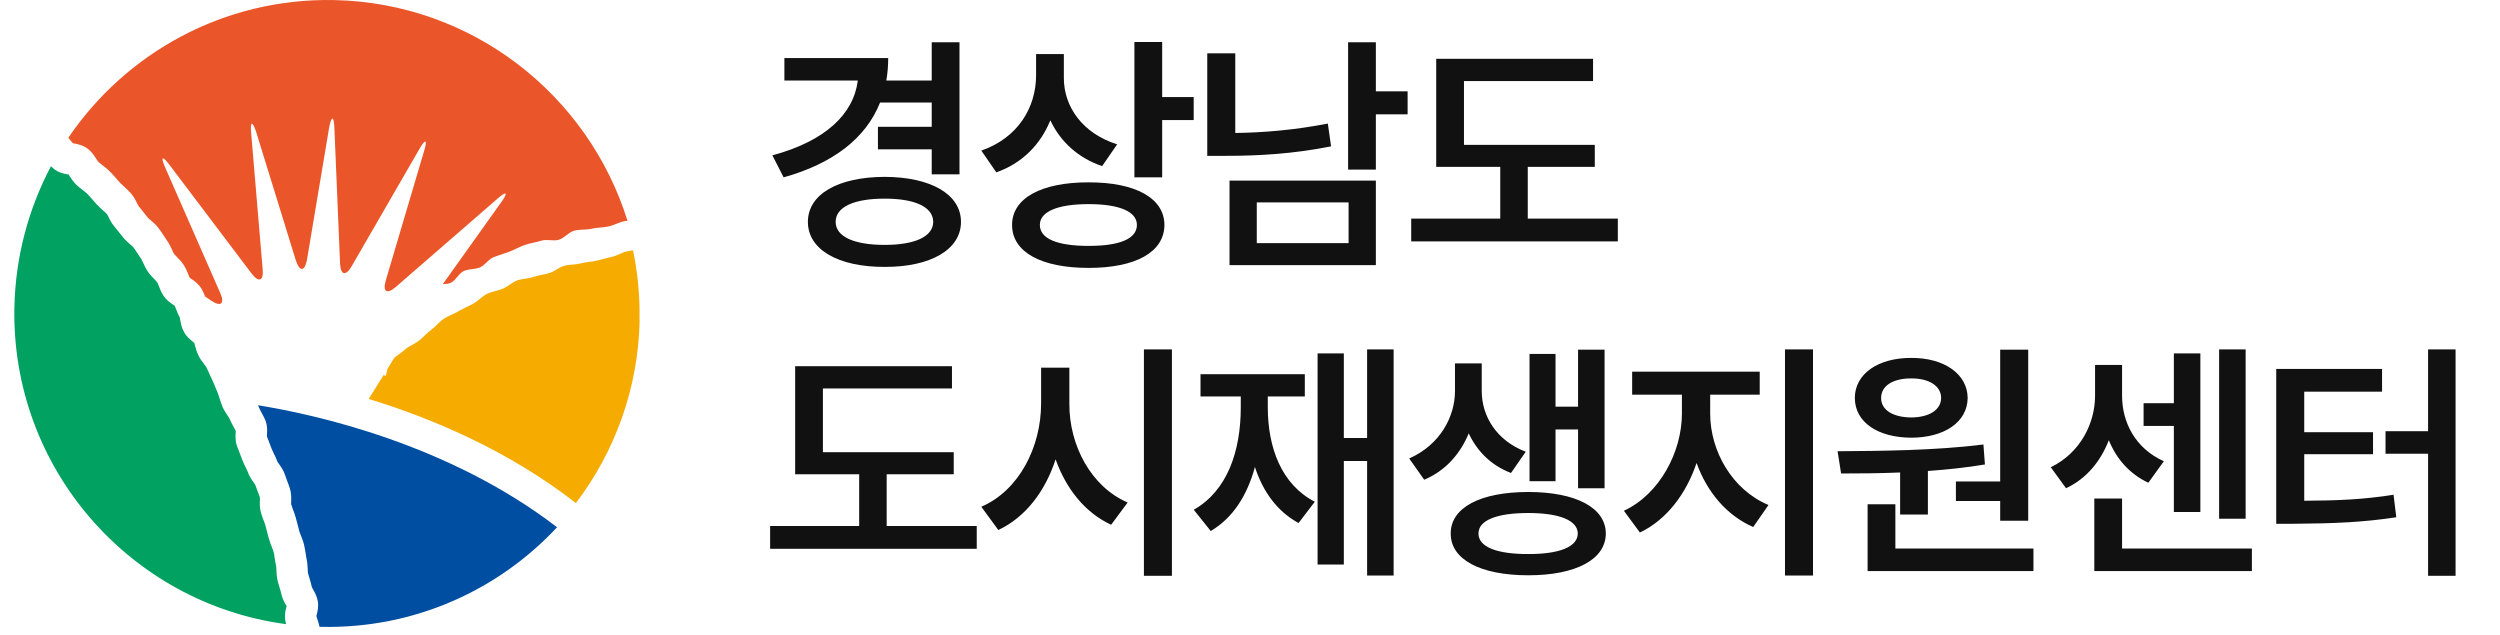 <svg width="122" height="31" viewBox="0 0 122 31" fill="none" xmlns="http://www.w3.org/2000/svg">
<path d="M16.294 0.003C10.921 -0.098 6.143 2.583 3.334 6.723C3.387 6.783 3.432 6.839 3.473 6.891C3.503 6.925 3.529 6.963 3.556 6.989C3.571 6.989 3.586 6.993 3.597 6.996C3.796 7.034 4.096 7.086 4.354 7.319C4.516 7.465 4.621 7.63 4.703 7.758C4.737 7.814 4.789 7.889 4.812 7.911C4.857 7.953 4.924 8.005 4.996 8.061C5.112 8.148 5.243 8.249 5.371 8.38C5.479 8.489 5.577 8.598 5.671 8.706C5.734 8.785 5.798 8.856 5.862 8.924C5.911 8.976 5.978 9.036 6.049 9.1C6.154 9.194 6.274 9.303 6.387 9.434C6.533 9.599 6.619 9.771 6.683 9.91C6.709 9.963 6.751 10.038 6.766 10.064C6.871 10.184 6.968 10.311 7.062 10.431L7.212 10.619C7.238 10.653 7.302 10.705 7.362 10.754C7.474 10.851 7.617 10.971 7.741 11.136C7.834 11.26 7.913 11.38 7.988 11.496C8.044 11.583 8.097 11.661 8.146 11.733C8.266 11.898 8.337 12.063 8.401 12.201C8.434 12.276 8.464 12.351 8.494 12.389C8.521 12.426 8.577 12.483 8.637 12.543C8.734 12.644 8.858 12.768 8.963 12.929C9.076 13.098 9.143 13.27 9.196 13.405C9.214 13.458 9.237 13.514 9.256 13.555C9.274 13.57 9.301 13.585 9.323 13.6C9.462 13.694 9.676 13.836 9.826 14.08C9.908 14.215 9.964 14.354 10.009 14.47L10.302 14.669C10.778 14.991 10.981 14.823 10.748 14.298L8.056 8.163C7.827 7.634 7.921 7.581 8.266 8.039L12.278 13.349C12.627 13.806 12.867 13.716 12.818 13.143L12.256 6.483C12.207 5.909 12.316 5.886 12.499 6.434L14.442 12.723C14.626 13.27 14.866 13.255 14.978 12.689L16.066 6.205C16.178 5.639 16.291 5.65 16.317 6.224L16.595 12.854C16.621 13.428 16.872 13.491 17.161 12.993L20.476 7.255C20.765 6.756 20.866 6.801 20.701 7.353L18.826 13.686C18.661 14.238 18.886 14.38 19.317 14.001L24.29 9.685C24.721 9.306 24.807 9.385 24.473 9.85L21.612 13.863C21.758 13.859 21.904 13.851 22.017 13.791C22.25 13.668 22.384 13.349 22.625 13.229C22.864 13.113 23.18 13.154 23.423 13.049C23.667 12.94 23.836 12.655 24.079 12.554C24.323 12.456 24.582 12.385 24.826 12.295C25.096 12.198 25.347 12.04 25.61 11.954C25.876 11.864 26.161 11.826 26.423 11.744C26.686 11.661 27.005 11.778 27.259 11.703C27.541 11.624 27.755 11.324 28.024 11.256C28.298 11.185 28.591 11.226 28.849 11.166C29.131 11.099 29.416 11.11 29.678 11.054C29.963 10.994 30.211 10.844 30.47 10.795C30.518 10.784 30.571 10.78 30.623 10.78C28.718 4.653 23.067 0.138 16.294 0.003Z" fill="#EA5529"/>
<path d="M13.977 29.627C13.977 29.627 13.985 29.597 13.988 29.582C13.977 29.563 13.966 29.537 13.951 29.518C13.88 29.39 13.778 29.211 13.729 28.986C13.711 28.899 13.684 28.802 13.651 28.697C13.613 28.581 13.576 28.453 13.542 28.314C13.501 28.134 13.497 27.966 13.489 27.831C13.489 27.748 13.482 27.662 13.475 27.621C13.441 27.478 13.418 27.343 13.403 27.219C13.388 27.118 13.377 27.021 13.354 26.942C13.339 26.874 13.302 26.792 13.268 26.702C13.223 26.586 13.167 26.451 13.126 26.297L13.085 26.151L12.953 25.648C12.931 25.569 12.897 25.476 12.86 25.382C12.818 25.273 12.773 25.149 12.736 25.018C12.668 24.786 12.676 24.568 12.683 24.411C12.683 24.362 12.683 24.309 12.683 24.279C12.653 24.189 12.62 24.092 12.578 23.991C12.537 23.882 12.496 23.773 12.454 23.653C12.443 23.631 12.406 23.578 12.376 23.537C12.286 23.417 12.166 23.248 12.091 23.031C12.072 22.971 12.031 22.888 11.986 22.802C11.93 22.689 11.862 22.558 11.809 22.408C11.768 22.292 11.723 22.176 11.675 22.052L11.569 21.778C11.472 21.516 11.491 21.264 11.502 21.103C11.502 21.081 11.506 21.054 11.506 21.032C11.479 20.976 11.446 20.912 11.405 20.841C11.345 20.728 11.27 20.597 11.21 20.451C11.194 20.409 11.146 20.342 11.101 20.271C11.026 20.158 10.932 20.019 10.857 19.847C10.797 19.704 10.756 19.569 10.718 19.449C10.688 19.356 10.662 19.266 10.636 19.202C10.587 19.089 10.546 18.981 10.501 18.876C10.456 18.771 10.418 18.669 10.373 18.579L10.246 18.302C10.19 18.174 10.137 18.054 10.081 17.942C10.062 17.901 10.006 17.829 9.957 17.762C9.874 17.657 9.773 17.526 9.691 17.361C9.601 17.181 9.556 17.008 9.518 16.869C9.507 16.824 9.492 16.768 9.481 16.734C9.458 16.716 9.432 16.693 9.409 16.674C9.282 16.573 9.106 16.431 8.982 16.206C8.858 15.988 8.824 15.767 8.794 15.609C8.787 15.568 8.779 15.512 8.772 15.486C8.689 15.343 8.637 15.201 8.592 15.085C8.569 15.024 8.547 14.964 8.524 14.919C8.502 14.905 8.476 14.886 8.453 14.871C8.311 14.777 8.116 14.646 7.969 14.417C7.864 14.256 7.801 14.091 7.752 13.96C7.726 13.892 7.696 13.809 7.673 13.783C7.643 13.738 7.583 13.678 7.523 13.614C7.429 13.517 7.321 13.408 7.223 13.266C7.114 13.104 7.043 12.947 6.983 12.819C6.953 12.752 6.916 12.669 6.897 12.639C6.818 12.531 6.747 12.422 6.687 12.328C6.627 12.235 6.567 12.145 6.511 12.073C6.484 12.036 6.417 11.979 6.349 11.923C6.248 11.833 6.121 11.725 6.004 11.582L5.847 11.383C5.753 11.267 5.667 11.158 5.581 11.053C5.442 10.888 5.359 10.723 5.296 10.588C5.269 10.54 5.239 10.472 5.221 10.453C5.161 10.386 5.086 10.318 5.003 10.247C4.917 10.168 4.819 10.078 4.722 9.977C4.639 9.887 4.564 9.805 4.493 9.718C4.411 9.625 4.336 9.535 4.264 9.463C4.212 9.411 4.133 9.351 4.051 9.287C3.953 9.212 3.844 9.13 3.736 9.028C3.582 8.878 3.481 8.721 3.398 8.597C3.383 8.571 3.364 8.545 3.349 8.518C3.334 8.518 3.319 8.515 3.304 8.511C3.121 8.477 2.843 8.428 2.611 8.226C2.566 8.188 2.524 8.151 2.487 8.113C1.403 10.161 0.754 12.505 0.702 15.002C0.548 22.862 6.353 29.447 13.962 30.459C13.947 30.407 13.932 30.354 13.925 30.298C13.876 30.024 13.932 29.788 13.973 29.627H13.977Z" fill="#00A161"/>
<path d="M12.631 19.874C12.657 19.938 12.698 20.013 12.743 20.099C12.811 20.223 12.889 20.361 12.957 20.526C13.058 20.793 13.04 21.044 13.028 21.213C13.028 21.239 13.024 21.273 13.024 21.295L13.103 21.498C13.152 21.625 13.204 21.756 13.253 21.895C13.276 21.951 13.313 22.03 13.354 22.113C13.415 22.236 13.486 22.375 13.542 22.54C13.538 22.529 13.534 22.525 13.534 22.525C13.546 22.544 13.587 22.6 13.613 22.641C13.707 22.769 13.831 22.941 13.906 23.17C13.932 23.253 13.97 23.343 14.003 23.44C14.052 23.568 14.104 23.699 14.149 23.845C14.221 24.081 14.213 24.303 14.21 24.468C14.206 24.513 14.206 24.573 14.206 24.603C14.228 24.674 14.258 24.753 14.288 24.839C14.333 24.959 14.386 25.094 14.427 25.24L14.566 25.761L14.603 25.911C14.618 25.971 14.648 26.05 14.686 26.136C14.735 26.264 14.794 26.406 14.836 26.575C14.873 26.725 14.892 26.871 14.915 26.999C14.93 27.096 14.941 27.194 14.96 27.269C15.001 27.453 15.008 27.625 15.016 27.767C15.016 27.85 15.023 27.933 15.034 27.981C15.053 28.064 15.079 28.154 15.11 28.247C15.147 28.367 15.188 28.503 15.218 28.649C15.226 28.671 15.256 28.72 15.274 28.758C15.35 28.889 15.454 29.073 15.503 29.309C15.559 29.582 15.499 29.826 15.458 29.988C15.451 30.01 15.447 30.036 15.44 30.062C15.454 30.111 15.47 30.171 15.492 30.235C15.53 30.34 15.563 30.456 15.593 30.587C15.631 30.587 15.665 30.591 15.702 30.591C20.224 30.681 24.327 28.795 27.184 25.731C21.875 21.651 15.357 20.223 12.589 19.776C12.604 19.81 12.62 19.84 12.634 19.874H12.631Z" fill="#004EA2"/>
<path d="M31.208 15.603C31.231 14.441 31.118 13.308 30.893 12.217C30.799 12.232 30.702 12.247 30.608 12.265C30.346 12.314 30.113 12.483 29.866 12.532C29.611 12.584 29.367 12.663 29.119 12.719C28.849 12.783 28.576 12.79 28.317 12.858C28.054 12.925 27.773 12.903 27.522 12.974C27.267 13.049 27.053 13.248 26.813 13.323C26.547 13.409 26.266 13.428 26.014 13.518C25.756 13.608 25.467 13.597 25.223 13.691C24.979 13.788 24.777 13.987 24.548 14.084C24.293 14.193 24.012 14.223 23.779 14.335C23.521 14.459 23.329 14.692 23.097 14.819C22.853 14.947 22.613 15.052 22.392 15.179C22.152 15.318 21.889 15.408 21.676 15.543C21.439 15.693 21.274 15.925 21.072 16.072C20.836 16.241 20.659 16.454 20.461 16.612C20.232 16.796 19.954 16.882 19.778 17.047C19.598 17.208 19.403 17.324 19.253 17.444L18.912 17.995C18.841 18.254 18.841 18.445 18.732 18.284L17.993 19.469C21.091 20.418 24.803 21.982 28.103 24.55C29.997 22.06 31.152 18.967 31.216 15.599L31.208 15.603Z" fill="#F6AB00"/>
<path d="M46.823 2.063V8.509H45.468V7.288H42.843V6.189H45.468V5.005H42.947C42.251 6.757 40.64 7.984 38.241 8.655L37.692 7.581C40.274 6.885 41.653 5.573 41.861 3.931H38.278V2.833H43.344C43.344 3.217 43.313 3.583 43.252 3.931H45.468V2.063H46.823ZM39.425 10.828C39.425 9.473 40.908 8.637 43.173 8.631C45.407 8.637 46.896 9.473 46.896 10.828C46.896 12.183 45.407 13.031 43.173 13.025C40.908 13.031 39.425 12.183 39.425 10.828ZM40.78 10.828C40.78 11.554 41.69 11.951 43.173 11.951C44.632 11.951 45.535 11.554 45.541 10.828C45.535 10.09 44.632 9.693 43.173 9.693C41.69 9.693 40.78 10.09 40.78 10.828ZM51.916 3.809C51.916 5.195 52.814 6.507 54.517 7.044L53.784 8.106C52.594 7.703 51.739 6.897 51.257 5.872C50.781 7.044 49.89 7.966 48.62 8.411L47.888 7.349C49.664 6.733 50.555 5.262 50.561 3.687V2.637H51.916V3.809ZM49.389 10.975C49.389 9.668 50.824 8.893 53.125 8.899C55.408 8.893 56.818 9.668 56.824 10.975C56.818 12.311 55.408 13.074 53.125 13.074C50.824 13.074 49.389 12.311 49.389 10.975ZM50.745 10.975C50.745 11.658 51.611 12 53.125 12C54.632 12 55.481 11.658 55.481 10.975C55.481 10.328 54.632 9.961 53.125 9.961C51.611 9.961 50.745 10.328 50.745 10.975ZM55.359 8.655V2.051H56.714V4.737H58.252V5.86H56.714V8.655H55.359ZM67.142 2.063V4.456H68.692V5.579H67.142V8.277H65.787V2.063H67.142ZM58.914 7.605V2.601H60.282V6.489C61.691 6.47 63.187 6.342 64.798 6.031L64.957 7.142C63.126 7.508 61.429 7.605 59.83 7.605H58.914ZM60.001 12.94V8.814H67.142V12.94H60.001ZM61.331 11.866H65.811V9.876H61.331V11.866ZM77.826 7.068V8.143H74.555V10.669H78.95V11.78H68.867V10.669H73.212V8.143H70.087V2.869H77.741V3.956H71.442V7.068H77.826ZM46.542 22.068V23.143H43.27V25.669H47.665V26.78H37.582V25.669H41.928V23.143H38.803V17.869H46.456V18.956H40.158V22.068H46.542ZM52.185 19.7C52.173 21.727 53.241 23.753 55.029 24.522L54.224 25.608C52.954 25.023 52.026 23.857 51.514 22.416C51.007 23.967 50.055 25.236 48.718 25.865L47.888 24.73C49.725 23.936 50.799 21.83 50.806 19.7V17.942H52.185V19.7ZM55.823 28.099V17.051H57.19V28.099H55.823ZM68.009 17.051V28.086H66.715V22.496H65.579V27.549H64.298V17.247H65.579V21.373H66.715V17.051H68.009ZM58.255 24.876C59.891 23.948 60.55 22.026 60.55 19.871V19.346H58.585V18.26H63.675V19.346H61.868V19.871C61.868 21.83 62.528 23.643 64.163 24.485L63.37 25.523C62.32 24.955 61.63 23.985 61.24 22.789C60.868 24.162 60.178 25.267 59.085 25.914L58.255 24.876ZM72.309 19.102C72.315 20.292 73.011 21.495 74.457 22.044L73.737 23.081C72.754 22.709 72.071 22.001 71.674 21.147C71.271 22.129 70.551 22.972 69.501 23.411L68.769 22.373C70.289 21.702 70.997 20.323 71.003 19.102V17.735H72.309V19.102ZM70.795 26.036C70.789 24.766 72.254 24.009 74.579 24.009C76.887 24.009 78.358 24.766 78.364 26.036C78.358 27.311 76.887 28.074 74.579 28.074C72.254 28.074 70.789 27.311 70.795 26.036ZM72.15 26.036C72.144 26.689 73.047 27.043 74.579 27.037C76.087 27.043 76.99 26.689 76.996 26.036C76.99 25.389 76.087 25.035 74.579 25.035C73.047 25.035 72.144 25.389 72.15 26.036ZM74.641 23.484V17.271H75.91V19.847H77.009V17.064H78.303V23.826H77.009V20.957H75.91V23.484H74.641ZM83.457 20.189C83.457 21.995 84.519 23.899 86.302 24.644L85.557 25.718C84.251 25.151 83.299 23.997 82.792 22.593C82.285 24.107 81.315 25.377 80.027 25.987L79.246 24.925C80.986 24.119 82.072 22.062 82.078 20.189V19.261H79.649V18.138H85.874V19.261H83.457V20.189ZM87.107 28.086V17.051H88.475V28.086H87.107ZM98.976 17.064V25.413H97.609V24.449H95.448V23.497H97.609V17.064H98.976ZM89.674 22.02C91.707 22.007 94.447 21.989 96.791 21.69L96.864 22.666C95.955 22.819 95.015 22.917 94.081 22.984V25.108H92.726V23.057C91.695 23.1 90.712 23.106 89.845 23.106L89.674 22.02ZM90.516 19.419C90.516 18.254 91.639 17.46 93.275 17.466C94.88 17.46 96.01 18.254 96.022 19.419C96.01 20.604 94.88 21.354 93.275 21.36C91.639 21.354 90.516 20.604 90.516 19.419ZM91.139 27.867V24.607H92.494V26.768H99.232V27.867H91.139ZM91.798 19.419C91.798 20.018 92.39 20.366 93.275 20.372C94.118 20.366 94.722 20.018 94.728 19.419C94.722 18.821 94.118 18.461 93.275 18.467C92.39 18.461 91.798 18.821 91.798 19.419ZM109.587 17.051V25.315H108.293V17.051H109.587ZM100.078 22.801C101.549 22.087 102.239 20.622 102.239 19.31V17.808H103.557V19.31C103.557 20.597 104.192 21.879 105.596 22.508L104.839 23.558C103.911 23.124 103.276 22.38 102.91 21.482C102.519 22.496 101.83 23.356 100.823 23.826L100.078 22.801ZM102.202 27.867V24.327H103.557V26.768H109.892V27.867H102.202ZM104.607 20.787V19.676H106.084V17.247H107.378V24.986H106.084V20.787H104.607ZM119.832 17.051V28.099H118.49V22.142H116.414V21.043H118.49V17.051H119.832ZM111.08 25.56V18.003H116.244V19.114H112.447V21.092H115.804V22.166H112.447V24.436C114.126 24.43 115.383 24.369 116.805 24.144L116.939 25.242C115.334 25.486 113.918 25.547 111.947 25.56H111.08Z" fill="#111111"/>
</svg>
